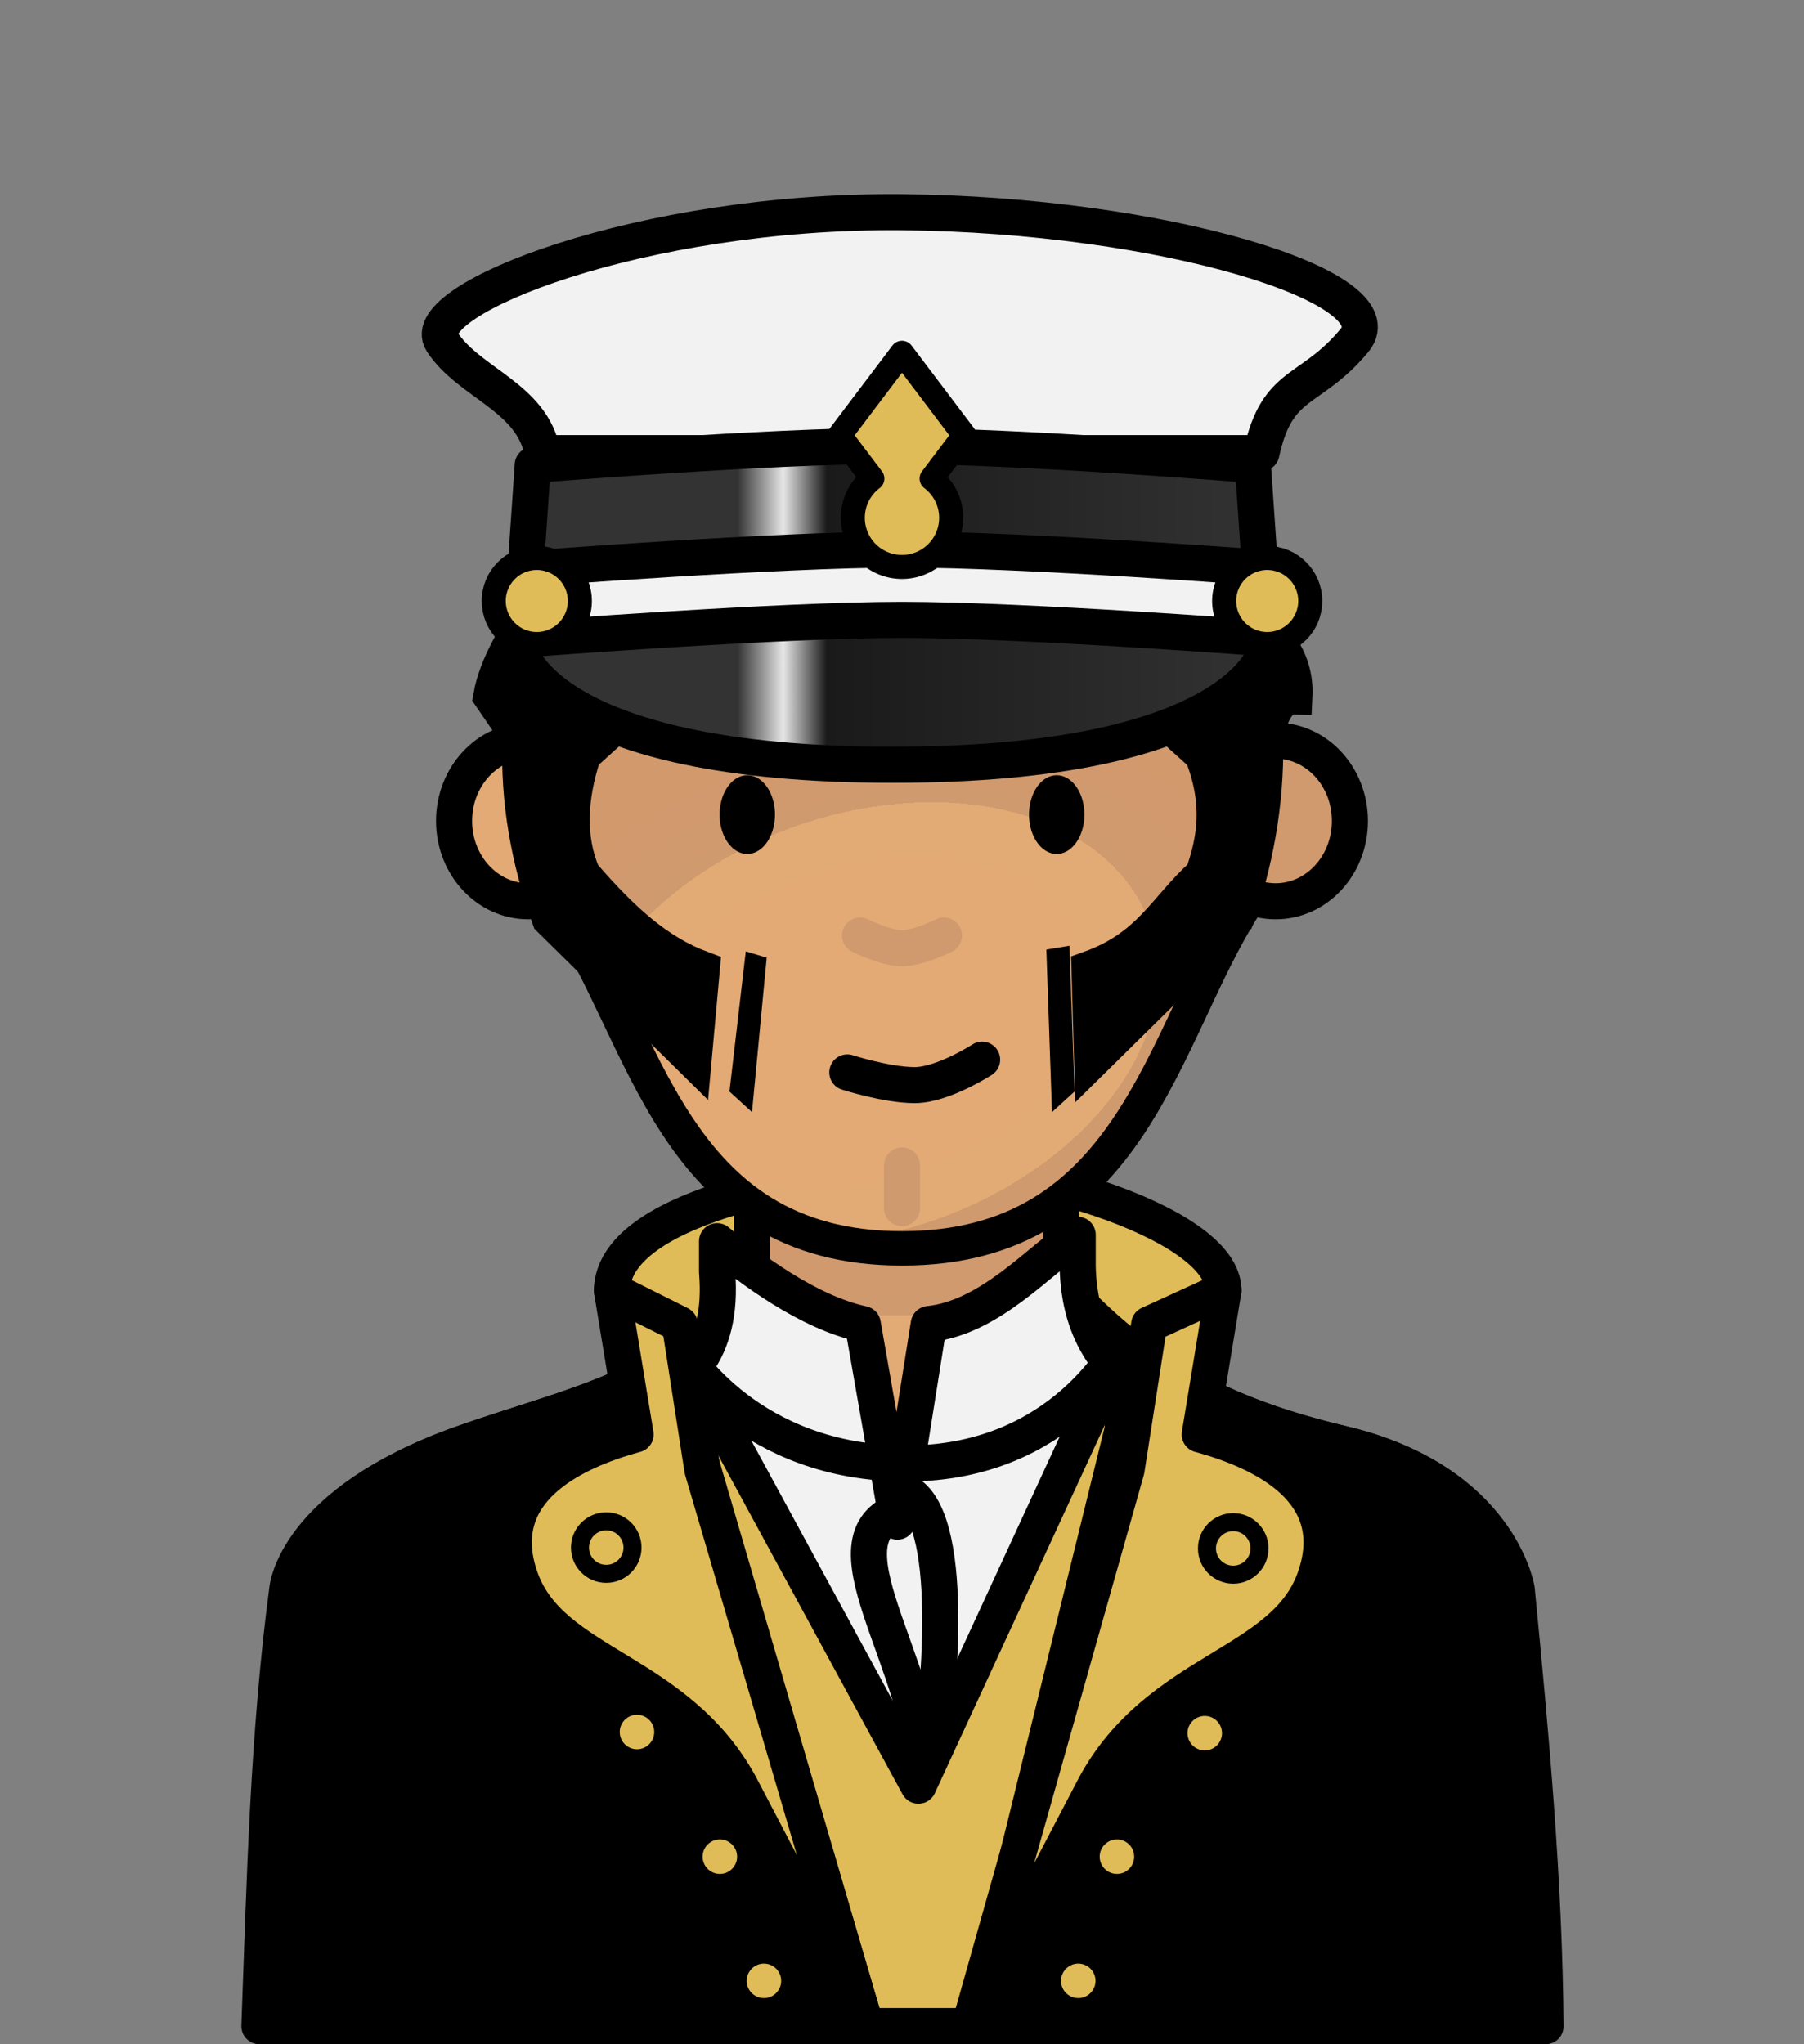 <?xml version="1.0" encoding="UTF-8" standalone="no"?>
<svg
   xmlns:dc="http://purl.org/dc/elements/1.1/"
   xmlns:cc="http://creativecommons.org/ns#"
   xmlns:rdf="http://www.w3.org/1999/02/22-rdf-syntax-ns#"
   xmlns:svg="http://www.w3.org/2000/svg"
   xmlns="http://www.w3.org/2000/svg"
   xmlns:xlink="http://www.w3.org/1999/xlink"
   xmlns:sodipodi="http://sodipodi.sourceforge.net/DTD/sodipodi-0.dtd"
   xmlns:inkscape="http://www.inkscape.org/namespaces/inkscape"
   width="150mm"
   height="170mm"
   viewBox="0 0 150 170"
   version="1.1"
   id="svg3147"
   inkscape:version="1.0 (4035a4fb49, 2020-05-01)"
   sodipodi:docname="corto.svg">
  <rect x="0" y="0" width="150" height="170" fill="#808080" stroke="none"/>
  <defs
     id="defs3141">
    <radialGradient
       gradientUnits="userSpaceOnUse"
       gradientTransform="matrix(0.331,0.003,-0.002,0.192,-660.235,-24.422)"
       r="195.663"
       fy="602.332"
       fx="-391.231"
       cy="602.332"
       cx="-391.231"
       id="radialGradient23876-5-93-1"
       xlink:href="#linearGradient228518"
       inkscape:collect="always" />
    <linearGradient
       id="linearGradient228518"
       inkscape:collect="always">
      <stop
         id="stop228510"
         offset="0"
         style="stop-color:#e4aa76;stop-opacity:1" />
      <stop
         style="stop-color:#e2aa75;stop-opacity:1"
         offset="0.707"
         id="stop228512" />
      <stop
         style="stop-color:#d09a6f;stop-opacity:1"
         offset="0.707"
         id="stop228514" />
      <stop
         id="stop228516"
         offset="1"
         style="stop-color:#d1996c;stop-opacity:1" />
    </linearGradient>
    <radialGradient
       r="29.964"
       fy="164.543"
       fx="-214.998"
       cy="164.543"
       cx="-214.998"
       gradientTransform="matrix(1.112,-0.399,0.284,0.769,-600.437,-173.122)"
       gradientUnits="userSpaceOnUse"
       id="radialGradient2822"
       xlink:href="#linearGradient228518"
       inkscape:collect="always" />
    <linearGradient
       y2="684.584"
       x2="-402.609"
       y1="684.584"
       x1="-465.276"
       gradientTransform="matrix(3.825,0,0,3.825,-168.192,-172.678)"
       gradientUnits="userSpaceOnUse"
       id="linearGradient2768"
       xlink:href="#linearGradient2663"
       inkscape:collect="always" />
    <linearGradient
       id="linearGradient2663"
       inkscape:collect="always">
      <stop
         id="stop2659"
         offset="0"
         style="stop-color:#333333;stop-opacity:1" />
      <stop
         style="stop-color:#333333;stop-opacity:1"
         offset="0.297"
         id="stop2669" />
      <stop
         style="stop-color:#e6e6e6;stop-opacity:1"
         offset="0.357"
         id="stop2667" />
      <stop
         id="stop2671"
         offset="0.414"
         style="stop-color:#1a1a1a;stop-opacity:1" />
      <stop
         id="stop2661"
         offset="1"
         style="stop-color:#333333;stop-opacity:1" />
    </linearGradient>
  </defs>
  <sodipodi:namedview
     inkscape:snap-smooth-nodes="true"
     inkscape:object-paths="true"
     id="base"
     pagecolor="#ffffff"
     bordercolor="#666666"
     borderopacity="1.0"
     inkscape:pageopacity="0.0"
     inkscape:pageshadow="2"
     inkscape:zoom="0.98994949"
     inkscape:cx="-139.50867"
     inkscape:cy="481.58304"
     inkscape:document-units="mm"
     inkscape:current-layer="g1020"
     inkscape:document-rotation="0"
     showgrid="false"
     inkscape:window-width="1920"
     inkscape:window-height="1017"
     inkscape:window-x="-8"
     inkscape:window-y="-8"
     inkscape:window-maximized="1" />
  <g
     inkscape:label="Calque 1"
     inkscape:groupmode="layer"
     id="layer1">
    <g
       id="g1020">
      <g
         style="mix-blend-mode:normal"
         id="g2820"
         transform="translate(508.942,-630.598)">
        <path
           sodipodi:nodetypes="zcsssscz"
           d="m -433.942,727.629 c 8.344,-0.697 26.722,4.408 26.729,10.276 l -5.516,8.107 c -1.141,1.677 -1.633,3.661 -3.661,3.661 h -35.103 c -2.028,0 -2.976,-1.752 -3.661,-3.661 l -2.91,-8.107 c 0.128,-6.78 15.78,-9.579 24.123,-10.276 z"
           style="color:#000000;overflow:visible;fill:#e0bc58;fill-opacity:1;stroke:#000000;stroke-width:3;stroke-linecap:round;stroke-linejoin:round;stroke-miterlimit:4;stroke-dasharray:none;stroke-opacity:1;stop-color:#000000"
           id="rect2575" />
        <ellipse
           style="color:#000000;overflow:visible;fill:#e3aa75;fill-opacity:1;stroke:#000000;stroke-width:3;stroke-linecap:round;stroke-miterlimit:4;stroke-dasharray:none;stroke-opacity:1;stop-color:#000000"
           id="path861-2-70-6-8"
           cx="-820.826"
           cy="22.398"
           rx="6.176"
           ry="6.679"
           transform="translate(355.815,676.472)" />
        <path
           sodipodi:nodetypes="cccccccsccc"
           d="m -802.231,46.612 v 14.325 c -5.824,8.507 -14.888,9.956 -24.19,13.267 -13.88,4.94 -13.392,12.097 -13.392,12.097 v 16.325 h 100.111 V 86.301 c 0,0 -0.371,-9.014 -13.392,-12.097 -10.082,-2.387 -16.719,-5.952 -23.435,-13.267 v -14.325 z"
           style="fill:url(#radialGradient23876-5-93-1);fill-opacity:1;stroke:#000000;stroke-width:3;stroke-linecap:round;stroke-linejoin:round;stroke-miterlimit:4;stroke-dasharray:none;stroke-opacity:1;stop-color:#000000"
           id="rect8920-8-3-2"
           transform="translate(355.815,676.472)" />
        <ellipse
           ry="6.679"
           rx="6.176"
           cy="22.398"
           cx="-758.69"
           id="path861-0-6-5-2-89"
           style="color:#000000;overflow:visible;fill:#d09a6e;fill-opacity:1;stroke:#000000;stroke-width:3;stroke-linecap:round;stroke-miterlimit:4;stroke-dasharray:none;stroke-opacity:1;stop-color:#000000"
           transform="translate(355.815,676.472)" />
        <path
           sodipodi:nodetypes="ssczcss"
           d="m -789.758,-13.144 c 15.769,0 28.464,12.695 28.464,28.464 v 14.157 c -6.859,10.729 -9.234,28.464 -28.464,28.464 -19.23,0 -21.188,-17.817 -28.464,-28.464 v -14.157 c 0,-15.769 12.695,-28.464 28.464,-28.464 z"
           style="fill:url(#radialGradient2822);fill-opacity:1;stroke:#000000;stroke-width:2.863;stroke-linecap:round;stroke-linejoin:round;stop-color:#000000"
           id="rect1621-9-52-93"
           transform="translate(355.815,676.472)" />
        <path
           sodipodi:nodetypes="czc"
           id="path2252-47-2-9"
           d="m -794.303,43.307 c 0,0 3.273,1.058 5.603,1.058 2.33,0 5.604,-2.117 5.604,-2.117"
           style="fill:none;stroke:#000000;stroke-width:3;stroke-linecap:round;stroke-linejoin:miter;stroke-miterlimit:4;stroke-dasharray:none;stroke-opacity:1"
           transform="translate(355.815,676.472)" />
        <path
           sodipodi:nodetypes="czc"
           id="path2252-4-5-4-99"
           d="m -793.244,31.923 c 0,0 2.102,1.058 3.487,1.058 1.384,0 3.487,-1.058 3.487,-1.058"
           style="fill:none;fill-opacity:1;stroke:#d09a6e;stroke-width:3;stroke-linecap:round;stroke-linejoin:miter;stroke-miterlimit:4;stroke-dasharray:none;stroke-opacity:1"
           transform="translate(355.815,676.472)" />
        <g
           transform="translate(-224.206,557.192)"
           id="g2407-6-9-3">
          <path
             d="m -220.299,141.149 a 2.301,3.274 0 0 1 -2.279,3.274 2.301,3.274 0 0 1 -2.323,-3.21 2.301,3.274 0 0 1 2.234,-3.336 2.301,3.274 0 0 1 2.367,3.145"
             style="color:#000000;overflow:visible;fill:#000000;fill-opacity:1;stroke:none;stroke-width:3;stroke-linecap:round;stroke-linejoin:round;stroke-miterlimit:4;stroke-dasharray:none;stroke-opacity:1;stop-color:#000000"
             id="path984-6-3-5-8"
             sodipodi:type="arc"
             sodipodi:cx="-222.59987"
             sodipodi:cy="141.14864"
             sodipodi:rx="2.3012009"
             sodipodi:ry="3.2740517"
             sodipodi:start="0"
             sodipodi:end="6.2442187"
             sodipodi:open="true"
             sodipodi:arc-type="arc" />
          <path
             d="m -194.571,141.149 a 2.301,3.274 0 0 1 -2.279,3.274 2.301,3.274 0 0 1 -2.323,-3.21 2.301,3.274 0 0 1 2.234,-3.336 2.301,3.274 0 0 1 2.367,3.145"
             sodipodi:arc-type="arc"
             sodipodi:open="true"
             sodipodi:end="6.2442187"
             sodipodi:start="0"
             sodipodi:ry="3.2740517"
             sodipodi:rx="2.3012009"
             sodipodi:cy="141.14864"
             sodipodi:cx="-196.87254"
             sodipodi:type="arc"
             id="path984-3-2-8-6-43"
             style="color:#000000;overflow:visible;fill:#000000;fill-opacity:1;stroke:none;stroke-width:3;stroke-linecap:round;stroke-linejoin:round;stroke-miterlimit:4;stroke-dasharray:none;stroke-opacity:1;stop-color:#000000" />
        </g>
        <g
           transform="translate(-237.505,573.087)"
           id="g66903-6-0-59">
          <path
             id="path66722-4-3-27"
             d="m -185.872,115.072 h 5.292"
             style="fill:none;stroke:#000000;stroke-width:3;stroke-linecap:round;stroke-linejoin:round;stroke-miterlimit:4;stroke-dasharray:none;stroke-opacity:1" />
          <path
             id="path66722-1-5-7-89"
             d="m -212.295,115.072 h 5.292"
             style="fill:none;stroke:#000000;stroke-width:3;stroke-linecap:round;stroke-linejoin:round;stroke-miterlimit:4;stroke-dasharray:none;stroke-opacity:1" />
        </g>
        <path
           sodipodi:nodetypes="cc"
           id="path2510"
           d="M -789.758,54.596 V 51.042"
           style="fill:none;fill-rule:evenodd;stroke:#d09a6f;stroke-width:3;stroke-linecap:round;stroke-linejoin:miter;stroke-miterlimit:4;stroke-dasharray:none;stroke-opacity:1"
           transform="translate(355.815,676.472)" />
        <path
           sodipodi:nodetypes="cccccccccccccccccccccccccccccccccccccccccccccccccccc"
           transform="matrix(0.265,0,0,0.265,49.692,37.133)"
           d="m -1847.316,2338.402 c 3.049,4.167 3.235,8.811 3.535,13.436 -17.046,3.192 -34.111,6.607 -51.619,14.881 l 3.891,6.332 c -10.009,4.785 -17.621,11.069 -23.865,18.207 l -10.076,2.475 0.353,8.486 c -9.365,3.075 -14.772,9.667 -19.977,16.439 l 4.598,10.783 c -5.418,9.311 -11.608,18.43 -13.435,28.639 l 9.191,13.435 c -0.723,19.109 2.62,37.848 9.229,56.291 l 45.043,44.412 2.591,-28.631 c -13.909,-5.195 -24.849,-15.081 -37.425,-29.609 -4.907,-11.499 -4.232,-24.194 0.185,-37.691 l 10.959,-9.898 -6.01,-8.486 15.91,-10.959 5.656,-19.092 11.668,9.545 6.01,-14.143 23.336,8.133 12.02,-12.375 16.264,10.254 v -14.842 l 19.012,4.588 12.02,12.375 23.336,-8.133 6.01,14.143 11.668,-9.545 5.656,19.092 15.91,10.959 -6.012,8.486 10.961,9.898 c 6.041,15.411 3.941,26.945 0.185,37.691 -11.855,10.563 -16.421,22.737 -35.657,29.609 l 0.823,28.631 45.043,-44.412 c 5.715,-16.936 9.616,-35.129 9.227,-56.291 1.456,-7.895 3.982,-13.519 9.193,-13.435 0.68,-13.231 -8.166,-19.658 -13.435,-28.639 0.095,-4.639 0.868,-8.786 4.596,-10.783 -3.318,-7.021 -12.721,-11.235 -19.975,-16.439 l 0.353,-8.486 -10.076,-2.475 c -5.908,-9.139 -15.299,-13.054 -23.865,-18.207 l 3.889,-6.332 c -15.3,-11.317 -33.586,-12.677 -51.619,-14.881 l 16.795,-11.314 c -12.108,-3.753 -24.776,2.55 -37.331,6.836 -4.713,-3.086 -5.839,-7.965 -14.738,-8.957 z"
           style="fill:#000000;fill-opacity:1;fill-rule:evenodd;stroke:#000000;stroke-width:11.339;stroke-linecap:butt;stroke-linejoin:miter;stroke-miterlimit:4;stroke-dasharray:none;stroke-opacity:1"
           id="path2467" />
        <path
           sodipodi:nodetypes="ccccc"
           id="path2469"
           d="m -448.289,721.371 1.874,1.712 1.222,-12.841 -1.739,-0.529 z"
           style="fill:#000000;fill-opacity:1;fill-rule:evenodd;stroke:none;stroke-width:0.265px;stroke-linecap:butt;stroke-linejoin:miter;stroke-opacity:1" />
        <path
           style="fill:#000000;fill-opacity:1;fill-rule:evenodd;stroke:none;stroke-width:0.265px;stroke-linecap:butt;stroke-linejoin:miter;stroke-opacity:1"
           d="m -419.596,721.371 -1.874,1.712 -0.469,-13.518 1.922,-0.32 z"
           id="path2469-6"
           sodipodi:nodetypes="ccccc" />
        <path
           sodipodi:nodetypes="ccsccccscccccc"
           transform="matrix(0.265,0,0,0.265,49.692,37.133)"
           d="m -1883.055,2629 v 9.711 c 4.15,50.354 -48.269,45.628 -83.428,58.143 -52.459,18.672 -50.615,45.721 -50.615,45.721 v 61.701 h 378.373 v -61.701 c 0,0 -1.404,-34.071 -50.615,-45.721 -38.104,-9.021 -79.83,-15.924 -80.572,-60.143 V 2627 c -12.13,7.978 -27.431,25.98 -46.711,28 l -9.86,62 -10.868,-62 c -17.095,-3.712 -35.038,-17.145 -45.704,-26 z"
           style="fill:#f2f2f2;fill-opacity:1;stroke:#000000;stroke-width:11.339;stroke-linecap:round;stroke-linejoin:round;stroke-miterlimit:4;stroke-dasharray:none;stroke-opacity:1;stop-color:#000000"
           id="rect8920-8-3-2-6" />
        <path
           sodipodi:nodetypes="czc"
           id="path2552"
           d="m -452.11,743.165 c 0,0 5.451,9.137 18.545,9.137 13.094,0 17.983,-10.026 17.983,-10.026"
           style="fill:none;fill-rule:evenodd;stroke:#000000;stroke-width:3;stroke-linecap:butt;stroke-linejoin:miter;stroke-miterlimit:4;stroke-dasharray:none;stroke-opacity:1" />
        <path
           sodipodi:nodetypes="ccc"
           id="path2556"
           d="m -433.565,756.006 c -7.919,2.097 1.731,12.974 1.517,23.092 1.37,-7.522 2.646,-22.781 -1.785,-24.522"
           style="fill:none;fill-rule:evenodd;stroke:#000000;stroke-width:3;stroke-linecap:round;stroke-linejoin:round;stroke-miterlimit:4;stroke-dasharray:none;stroke-opacity:1" />
        <path
           id="path2573"
           d="m -453.942,799.097 c -0.198,-2.4e-4 1.832,-55.932 1.832,-55.932 l 19.533,35.933 16.995,-36.822 v 56.821 z"
           style="fill:#e0bc58;fill-opacity:1;fill-rule:evenodd;stroke:#000000;stroke-width:3;stroke-linecap:round;stroke-linejoin:round;stroke-miterlimit:4;stroke-dasharray:none;stroke-opacity:1"
           sodipodi:nodetypes="cccccc" />
        <path
           id="rect8920-8-3-2-6-3"
           style="fill:#000000;fill-opacity:1;stroke:#000000;stroke-width:3;stroke-linecap:round;stroke-linejoin:round;stroke-miterlimit:4;stroke-dasharray:none;stroke-opacity:1;stop-color:#000000"
           d="m -453.101,743.825 c -5.122,3.243 -11.26,4.627 -17.505,6.85 -13.88,4.94 -14.45,12.097 -14.45,12.097 -1.597,12.058 -1.875,24.189 -2.318,36.325 h 106.944 c -0.096,-12.165 -1.222,-24.234 -2.398,-36.325 0,0 -1.43,-9.015 -14.45,-12.097 -6.823,-1.615 -12.069,-3.771 -16.829,-7.263 l -13.702,55.685 h -9.128 z"
           sodipodi:nodetypes="csccccscccc" />
        <path
           sodipodi:nodetypes="ccccczcc"
           id="path2580"
           d="m -458.066,737.905 5.645,2.821 1.887,12.113 13.596,46.258 -10.456,-20 c -5.292,-9.723 -15.656,-9.955 -18.256,-17.205 -2.601,-7.25 4.215,-10.547 9.558,-12.005 z"
           style="fill:#e0bc58;fill-opacity:1;fill-rule:evenodd;stroke:#000000;stroke-width:3;stroke-linecap:round;stroke-linejoin:round;stroke-miterlimit:4;stroke-dasharray:none;stroke-opacity:1" />
        <path
           style="fill:#e0bc58;fill-opacity:1;fill-rule:evenodd;stroke:#000000;stroke-width:3;stroke-linecap:round;stroke-linejoin:round;stroke-miterlimit:4;stroke-dasharray:none;stroke-opacity:1"
           d="m -407.213,737.905 -6.174,2.821 -1.887,12.113 -13.065,46.258 10.453,-20 c 5.292,-9.723 15.656,-9.955 18.256,-17.205 2.601,-7.25 -4.215,-10.547 -9.558,-12.005 z"
           id="path2580-2"
           sodipodi:nodetypes="ccccczcc" />
        <circle
           style="fill:#e0bc58;fill-opacity:1;stroke:#000000;stroke-width:1.5;stroke-linecap:round;stroke-linejoin:round;stroke-miterlimit:4;stroke-dasharray:none;stroke-opacity:1;stop-color:#000000"
           id="path217080-3-0-1"
           cx="-406.402"
           cy="759.363"
           r="2.184" />
        <circle
           r="2.184"
           cy="759.295"
           cx="-458.534"
           id="path217080-3-0-1-3"
           style="fill:#e0bc58;fill-opacity:1;stroke:#000000;stroke-width:1.5;stroke-linecap:round;stroke-linejoin:round;stroke-miterlimit:4;stroke-dasharray:none;stroke-opacity:1;stop-color:#000000" />
        <circle
           style="fill:#e0bc58;fill-opacity:1;stroke:#000000;stroke-width:1.5;stroke-linecap:round;stroke-linejoin:round;stroke-miterlimit:4;stroke-dasharray:none;stroke-opacity:1;stop-color:#000000"
           id="path217080-3-0-1-3-1"
           cx="-455.978"
           cy="774.633"
           r="2.184" />
        <circle
           style="fill:#e0bc58;fill-opacity:1;stroke:#000000;stroke-width:1.5;stroke-linecap:round;stroke-linejoin:round;stroke-miterlimit:4;stroke-dasharray:none;stroke-opacity:1;stop-color:#000000"
           id="path217080-3-0-1-3-6"
           cx="-408.768"
           cy="774.73"
           r="2.184" />
        <g
           transform="translate(0,4.233)"
           id="g2766">
          <rect
             inkscape:transform-center-y="29.560009"
             inkscape:transform-center-x="-3.3675961"
             id="rect119609"
             y="640.838"
             x="-456.432"
             height="22.49"
             width="22.49"
             style="fill:none;fill-opacity:1;stroke:none;stroke-width:0.265" />
          <path
             style="fill:#f2f2f2;fill-rule:evenodd;stroke:#000000;stroke-width:3;stroke-linecap:round;stroke-linejoin:round;stroke-miterlimit:4;stroke-dasharray:none;stroke-opacity:1"
             d="m -463.833,664.044 c -0.842,-4.677 -6.12,-5.801 -8.361,-9.27 -2.241,-3.469 16.557,-10.957 38.252,-10.758 21.694,0.2 41.3,6.235 37.618,10.664 -3.682,4.429 -6.418,3.283 -7.728,9.364 z"
             id="path2713"
             sodipodi:nodetypes="czzzcc" />
          <path
             id="rect2656"
             style="color:#000000;overflow:visible;fill:url(#linearGradient2768);fill-opacity:1;stroke:#000000;stroke-width:11.339;stroke-linecap:round;stroke-linejoin:round;stroke-miterlimit:4;stroke-dasharray:none;stroke-opacity:1;stop-color:#000000"
             d="m -1940.885,2369.428 -4,58.424 c 0,0 8.53,35.658 116.973,35.658 108.443,0 116.973,-35.658 116.973,-35.658 l -4,-58.424 c 0,0 -73.93,-6 -112.973,-6 -39.042,0 -112.973,6 -112.973,6 z"
             transform="matrix(0.265,0,0,0.265,49.692,37.133)"
             sodipodi:nodetypes="ccscczc" />
          <path
             id="rect2673"
             style="color:#000000;overflow:visible;fill:#f2f2f2;fill-opacity:1;stroke:#000000;stroke-width:3;stroke-linecap:round;stroke-linejoin:round;stroke-miterlimit:4;stroke-dasharray:none;stroke-opacity:1;stop-color:#000000"
             d="m -464.891,673.649 c 0,0 20.619,-1.587 30.949,-1.587 10.33,0 30.949,1.587 30.949,1.587 v 5.853 c 0,0 -20.619,-1.587 -30.949,-1.587 -10.33,0 -30.949,1.587 -30.949,1.587 z"
             sodipodi:nodetypes="czcczcc" />
          <path
             id="rect2717"
             style="color:#000000;overflow:visible;fill:#e0bc58;fill-opacity:1;stroke:#000000;stroke-width:2;stroke-linecap:round;stroke-linejoin:round;stroke-miterlimit:4;stroke-dasharray:none;stroke-opacity:1;stop-color:#000000"
             d="m -433.943,655.705 -5.184,6.86 2.719,3.598 a 4.089,4.089 0 0 0 -1.624,3.262 4.089,4.089 0 0 0 4.089,4.089 4.089,4.089 0 0 0 4.089,-4.089 4.089,4.089 0 0 0 -1.624,-3.262 l 2.719,-3.598 z" />
          <g
             id="g2756"
             transform="translate(0.583)">
            <circle
               r="3.579"
               cy="676.344"
               cx="-404.159"
               id="path217080-3-0-1-8"
               style="fill:#e0bc58;fill-opacity:1;stroke:#000000;stroke-width:2;stroke-linecap:round;stroke-linejoin:round;stroke-miterlimit:4;stroke-dasharray:none;stroke-opacity:1;stop-color:#000000" />
            <circle
               style="fill:#e0bc58;fill-opacity:1;stroke:#000000;stroke-width:2;stroke-linecap:round;stroke-linejoin:round;stroke-miterlimit:4;stroke-dasharray:none;stroke-opacity:1;stop-color:#000000"
               id="path217080-3-0-1-8-9"
               cx="-464.891"
               cy="676.344"
               r="3.579" />
          </g>
        </g>
      </g>
      <circle
         r="2.184"
         cy="154.403"
         cx="59.855"
         id="path217080-3-0-1-3-1-2"
         style="mix-blend-mode:normal;fill:#e0bc58;fill-opacity:1;stroke:#000000;stroke-width:1.5;stroke-linecap:round;stroke-linejoin:round;stroke-miterlimit:4;stroke-dasharray:none;stroke-opacity:1;stop-color:#000000" />
      <circle
         r="2.184"
         cy="154.403"
         cx="92.871"
         id="path217080-3-0-1-3-1-5"
         style="mix-blend-mode:normal;fill:#e0bc58;fill-opacity:1;stroke:#000000;stroke-width:1.5;stroke-linecap:round;stroke-linejoin:round;stroke-miterlimit:4;stroke-dasharray:none;stroke-opacity:1;stop-color:#000000" />
      <circle
         style="mix-blend-mode:normal;fill:#e0bc58;fill-opacity:1;stroke:#000000;stroke-width:1.5;stroke-linecap:round;stroke-linejoin:round;stroke-miterlimit:4;stroke-dasharray:none;stroke-opacity:1;stop-color:#000000"
         id="path217080-3-0-1-3-1-2-0"
         cx="63.519"
         cy="164.728"
         r="2.184" />
      <circle
         style="mix-blend-mode:normal;fill:#e0bc58;fill-opacity:1;stroke:#000000;stroke-width:1.5;stroke-linecap:round;stroke-linejoin:round;stroke-miterlimit:4;stroke-dasharray:none;stroke-opacity:1;stop-color:#000000"
         id="path217080-3-0-1-3-1-5-2"
         cx="89.656"
         cy="164.728"
         r="2.184" />
    </g>
  </g>
</svg>
